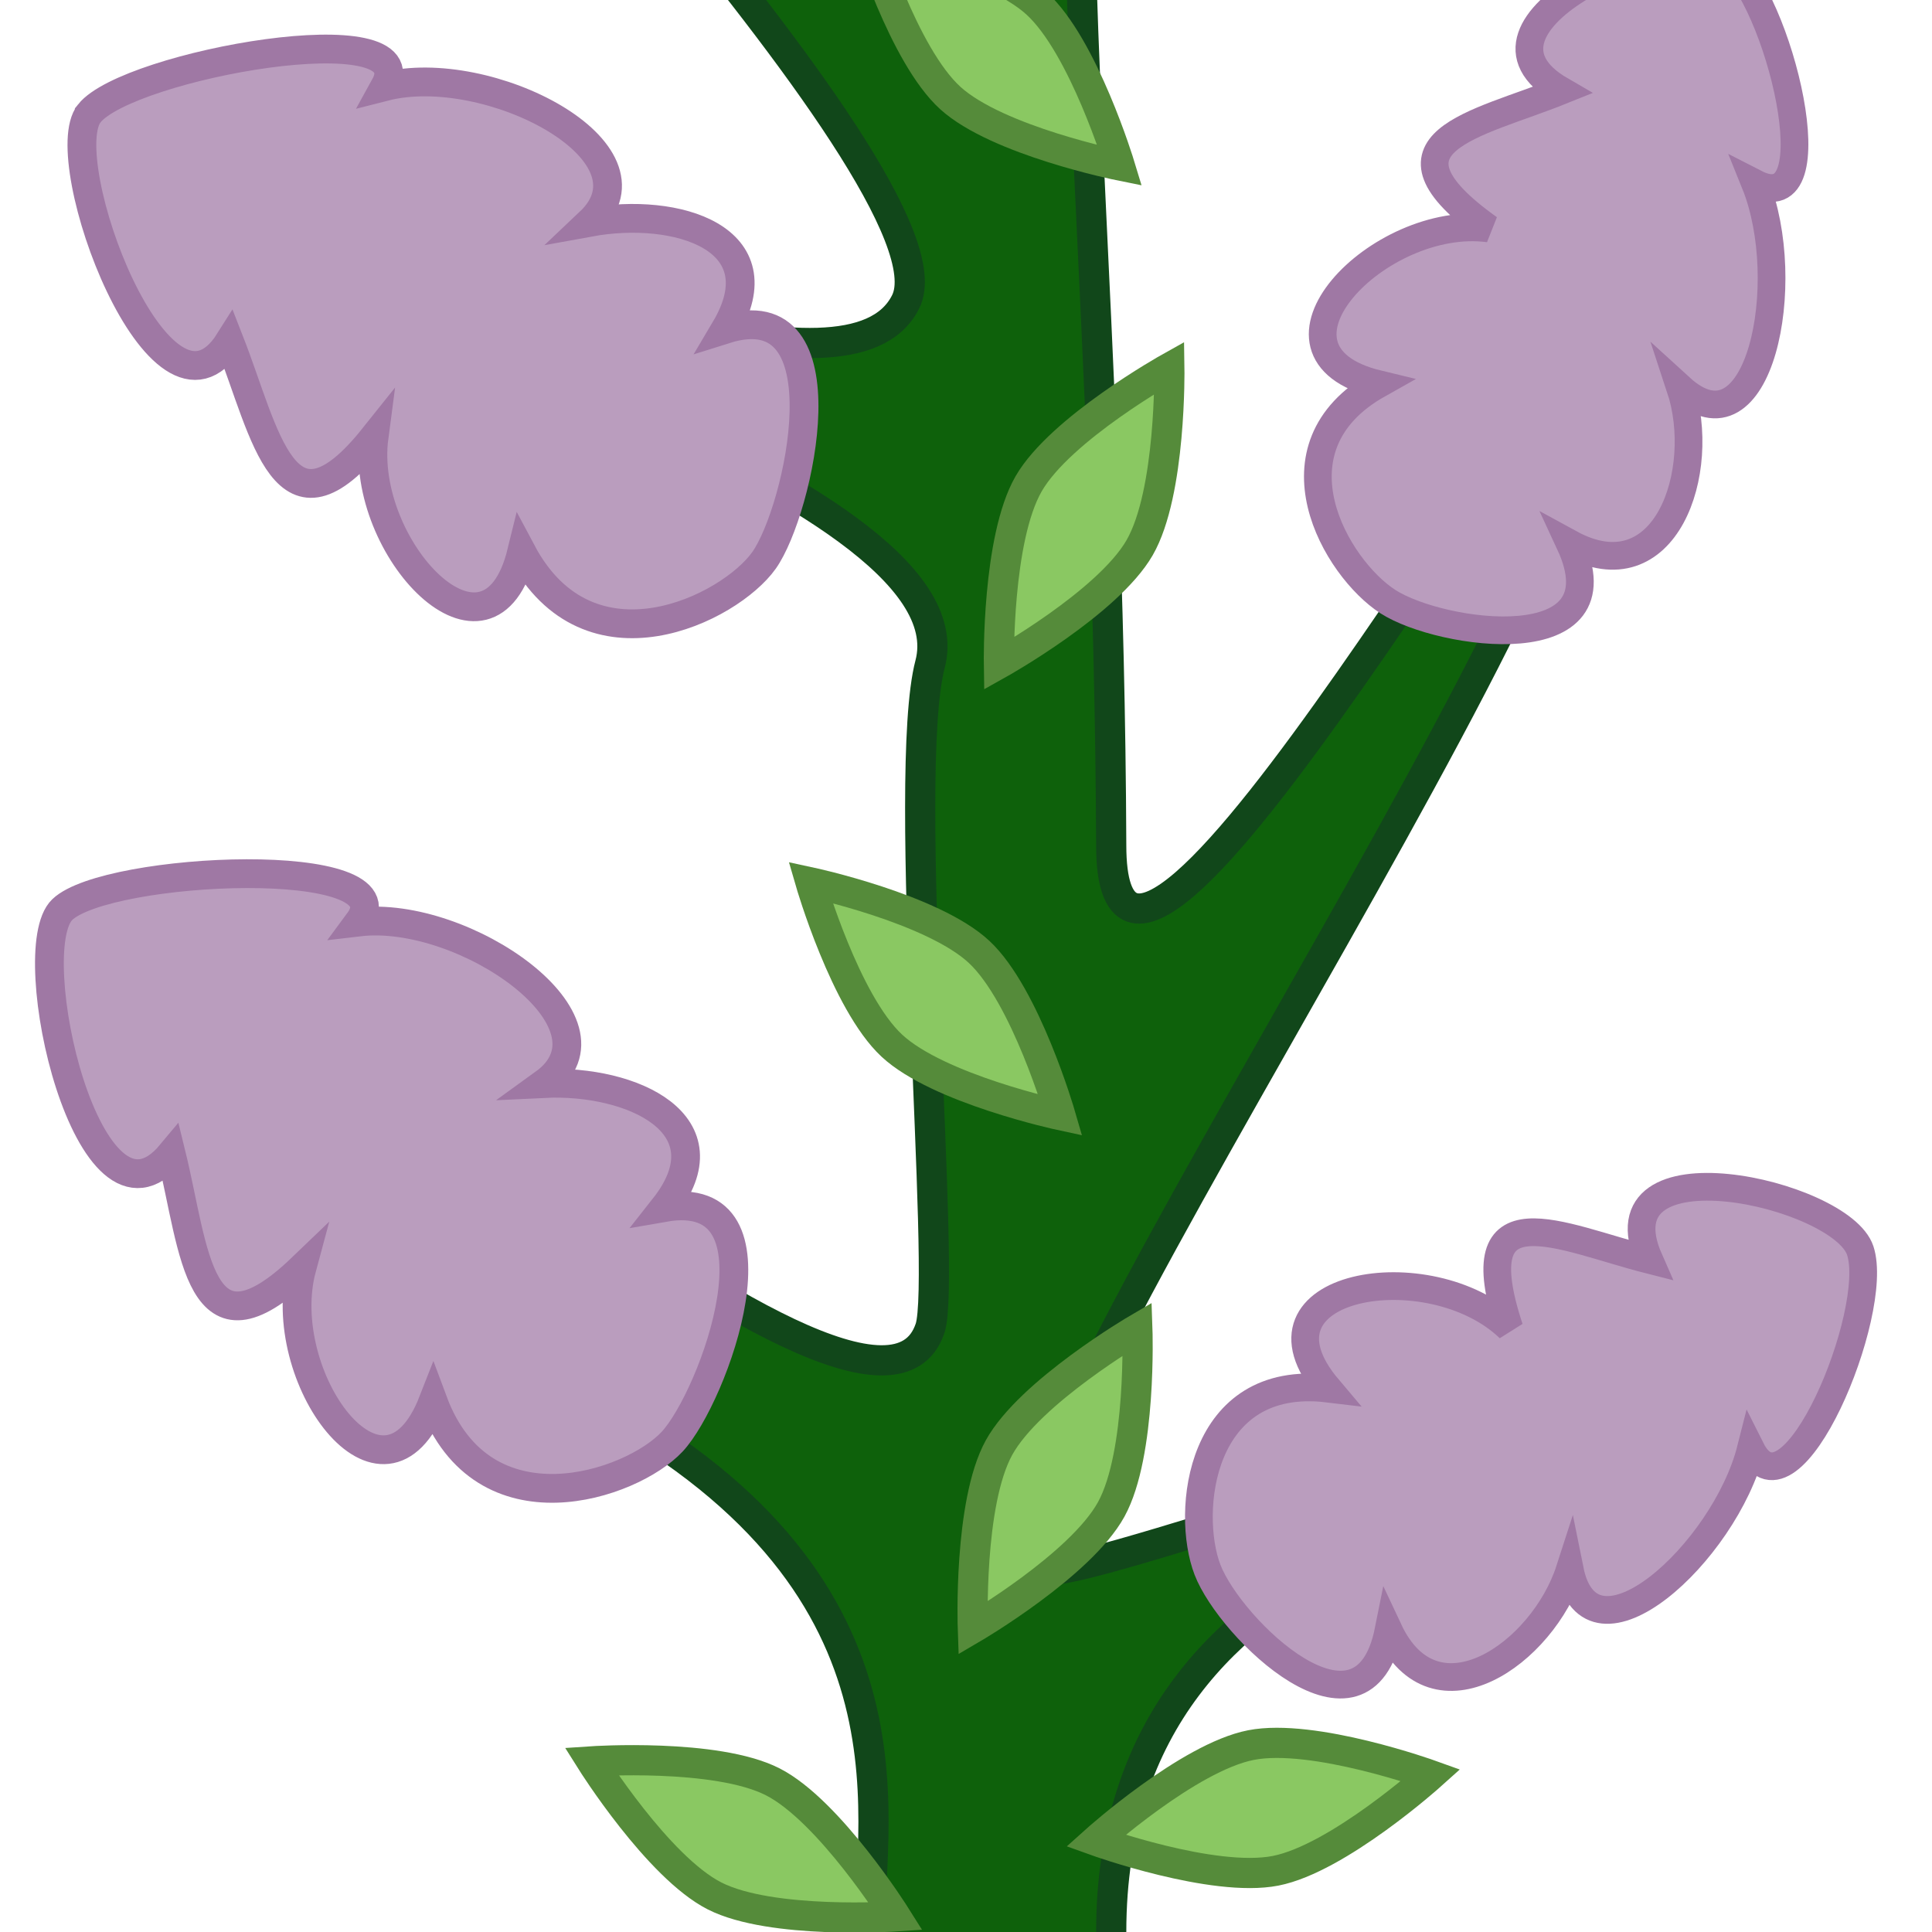<?xml version="1.0" encoding="UTF-8" standalone="no"?>
<!-- Created with Inkscape (http://www.inkscape.org/) -->

<svg
   xmlns:dc="http://purl.org/dc/elements/1.1/"
   xmlns:cc="http://creativecommons.org/ns#"
   xmlns:rdf="http://www.w3.org/1999/02/22-rdf-syntax-ns#"
   xmlns:svg="http://www.w3.org/2000/svg"
   xmlns="http://www.w3.org/2000/svg"
   xmlns:sodipodi="http://sodipodi.sourceforge.net/DTD/sodipodi-0.dtd"
   xmlns:inkscape="http://www.inkscape.org/namespaces/inkscape"
   width="128"
   height="128"
   id="svg2985"
   version="1.1"
   inkscape:version="0.48.2 r9819"
   sodipodi:docname="double_plant_syringa_bottom.svg"
   inkscape:export-filename="/Users/ianw/drawing.png"
   inkscape:export-xdpi="180"
   inkscape:export-ydpi="180">
  <title
     id="title3119">Template</title>
  <defs
     id="defs2987" />
  <sodipodi:namedview
     id="base"
     pagecolor="#ffffff"
     bordercolor="#000000"
     borderopacity="1"
     inkscape:pageopacity="0.0"
     inkscape:pageshadow="2"
     inkscape:zoom="2.3767798"
     inkscape:cx="-31.585512"
     inkscape:cy="100.73039"
     inkscape:current-layer="layer1"
     showgrid="true"
     inkscape:document-units="px"
     inkscape:grid-bbox="true"
     inkscape:snap-bbox="false"
     inkscape:snap-nodes="true"
     inkscape:snap-grids="true"
     inkscape:window-width="1031"
     inkscape:window-height="935"
     inkscape:window-x="340"
     inkscape:window-y="9"
     inkscape:window-maximized="0"
     inkscape:showpageshadow="false"
     borderlayer="true">
    <inkscape:grid
       type="xygrid"
       id="grid2993"
       empspacing="4"
       visible="true"
       enabled="true"
       snapvisiblegridlinesonly="true"
       spacingx="16px"
       spacingy="16px"
       empcolor="#d60053"
       empopacity="0.298" />
    <inkscape:grid
       type="xygrid"
       id="grid3043"
       empspacing="4"
       visible="true"
       enabled="true"
       snapvisiblegridlinesonly="true"
       color="#ff00f8"
       opacity="0.125"
       dotted="true" />
  </sodipodi:namedview>
  <g
     id="layer1"
     inkscape:label="Layer 1"
     inkscape:groupmode="layer"
     transform="translate(0,64)">
    <g
       id="g6937">
      <path
         sodipodi:nodetypes="ssssscssscccsccssscs"
         inkscape:connector-curvature="0"
         id="path7212"
         d="m 57.621,64 c 0,-8 4,-24 -20,-36 C 23.311,20.845 5.621,0 9.621,-4 12.45,-6.828 57.621,36 61.621,24 c 1.112,-3.335 -1.926,-36.69 0,-44 3.18,-12.071 -44,-24 -40,-28 12.457,1.449 34.659,11.439 38.379,4 4,-8 -37.25,-49.455 -36,-52 1.418,-2.887 35.281,31.147 36,28 1.933,-8.465 -2.499,-21.997 -4,-28 -1.621,-24 -20,-60 -16,-64 8.109,-7.056 29.172,66.828 32,64 20,-20 32,-68 40,-56 3.578,5.366 -33.621,56 -40,68 -1.621,16 1.492,41.999 1.621,76 0,20 31.402,-38.38 32,-32 1.275,13.598 -45.783,80 -36,80 4,0 36,-12 36,-8 0,4 -32,4 -32,32 0,16 -16,16 -16,0 z"
         style="fill:#0e610b;fill-opacity:1;stroke:#11471a;stroke-width:2;stroke-linecap:butt;stroke-linejoin:miter;stroke-miterlimit:4;stroke-opacity:1;stroke-dasharray:none" />
      <path
         sodipodi:nodetypes="cscsc"
         inkscape:connector-curvature="0"
         id="path7736"
         d="m 99.174,-128.017 c 0,0 5.748,-5.944 6.709,-10.049 0.961,-4.105 -1.553,-11.983 -1.553,-11.983 0,0 -5.748,5.944 -6.709,10.049 -0.961,4.105 1.553,11.983 1.553,11.983 z"
         style="fill:#8ac862;fill-opacity:1;stroke:#558b3a;stroke-width:2;stroke-linecap:butt;stroke-linejoin:miter;stroke-miterlimit:4;stroke-opacity:1;stroke-dasharray:none" />
      <path
         style="fill:#8ac862;fill-opacity:1;stroke:#558b3a;stroke-width:2;stroke-linecap:butt;stroke-linejoin:miter;stroke-miterlimit:4;stroke-opacity:1;stroke-dasharray:none"
         d="m 74.187,-53.035 c 0,0 -2.398,-7.913 -5.518,-10.749 -3.12,-2.836 -11.226,-4.471 -11.226,-4.471 0,0 2.398,7.913 5.518,10.749 3.12,2.836 11.226,4.471 11.226,4.471 z"
         id="path7738"
         inkscape:connector-curvature="0"
         sodipodi:nodetypes="cscsc" />
      <path
         sodipodi:nodetypes="cscsc"
         inkscape:connector-curvature="0"
         id="path7740"
         d="m 96.895,-96.178 c 0,0 -8.171,-1.27 -12.079,0.312 -3.908,1.582 -8.895,8.178 -8.895,8.178 0,0 8.171,1.27 12.079,-0.312 3.908,-1.582 8.895,-8.178 8.895,-8.178 z"
         style="fill:#8ac862;fill-opacity:1;stroke:#558b3a;stroke-width:2;stroke-linecap:butt;stroke-linejoin:miter;stroke-miterlimit:4;stroke-opacity:1;stroke-dasharray:none" />
      <path
         sodipodi:nodetypes="cscsc"
         inkscape:connector-curvature="0"
         id="path7754"
         d="m 59.884,-86.843 c 0,0 1.535,-8.125 0.081,-12.083 -1.454,-3.958 -7.884,-9.157 -7.884,-9.157 0,0 -1.535,8.125 -0.081,12.083 1.454,3.958 7.884,9.157 7.884,9.157 z"
         style="fill:#8ac862;fill-opacity:1;stroke:#558b3a;stroke-width:2;stroke-linecap:butt;stroke-linejoin:miter;stroke-miterlimit:4;stroke-opacity:1;stroke-dasharray:none" />
      <path
         style="fill:#8ac862;fill-opacity:1;stroke:#558b3a;stroke-width:2;stroke-linecap:butt;stroke-linejoin:miter;stroke-miterlimit:4;stroke-opacity:1;stroke-dasharray:none"
         d="m 31.126,-37.522 c 0,0 0.432,-8.257 -1.539,-11.985 -1.971,-3.727 -9.04,-8.018 -9.04,-8.018 0,0 -0.432,8.257 1.539,11.985 1.971,3.727 9.04,8.018 9.04,8.018 z"
         id="path7756"
         inkscape:connector-curvature="0"
         sodipodi:nodetypes="cscsc" />
      <path
         style="fill:#8ac862;fill-opacity:1;stroke:#558b3a;stroke-width:2;stroke-linecap:butt;stroke-linejoin:miter;stroke-miterlimit:4;stroke-opacity:1;stroke-dasharray:none"
         d="m 103.174,-36.017 c 0,0 5.748,-5.944 6.709,-10.049 0.961,-4.105 -1.553,-11.983 -1.553,-11.983 0,0 -5.748,5.944 -6.709,10.049 -0.961,4.105 1.553,11.983 1.553,11.983 z"
         id="path7760"
         inkscape:connector-curvature="0"
         sodipodi:nodetypes="cscsc" />
      <path
         style="fill:#8ac862;fill-opacity:1;stroke:#558b3a;stroke-width:2;stroke-linecap:butt;stroke-linejoin:miter;stroke-miterlimit:4;stroke-opacity:1;stroke-dasharray:none"
         d="m 66.18,-20.028 c 0,0 7.219,-4.033 9.323,-7.686 2.104,-3.654 1.97,-11.921 1.97,-11.921 0,0 -7.219,4.033 -9.323,7.686 -2.104,3.654 -1.97,11.921 -1.97,11.921 z"
         id="path7766"
         inkscape:connector-curvature="0"
         sodipodi:nodetypes="cscsc" />
      <path
         sodipodi:nodetypes="cscsc"
         inkscape:connector-curvature="0"
         id="path7774"
         d="m 70.253,9.883 c 0,0 -2.3,-7.942 -5.385,-10.817 C 61.783,-3.808 53.698,-5.543 53.698,-5.543 c 0,0 2.3,7.942 5.385,10.817 3.085,2.874 11.17,4.609 11.17,4.609 z"
         style="fill:#8ac862;fill-opacity:1;stroke:#558b3a;stroke-width:2;stroke-linecap:butt;stroke-linejoin:miter;stroke-miterlimit:4;stroke-opacity:1;stroke-dasharray:none" />
      <path
         sodipodi:nodetypes="cscsc"
         inkscape:connector-curvature="0"
         id="path7768"
         d="m 96.484,36.327 c 0,0 8.263,-0.303 11.801,-2.598 3.537,-2.295 7.183,-9.716 7.183,-9.716 0,0 -8.263,0.303 -11.801,2.598 -3.537,2.295 -7.183,9.716 -7.183,9.716 z"
         style="fill:#8ac862;fill-opacity:1;stroke:#558b3a;stroke-width:2;stroke-linecap:butt;stroke-linejoin:miter;stroke-miterlimit:4;stroke-opacity:1;stroke-dasharray:none" />
      <path
         style="fill:#8ac862;fill-opacity:1;stroke:#558b3a;stroke-width:2;stroke-linecap:butt;stroke-linejoin:miter;stroke-miterlimit:4;stroke-opacity:1;stroke-dasharray:none"
         d="m 59.348,62.965 c 0,0 -4.398,-7.002 -8.155,-8.916 C 47.436,52.136 39.186,52.694 39.186,52.694 c 0,0 4.398,7.002 8.155,8.916 3.757,1.914 12.007,1.355 12.007,1.355 z"
         id="path7778"
         inkscape:connector-curvature="0"
         sodipodi:nodetypes="cscsc" />
      <path
         sodipodi:nodetypes="cscsc"
         inkscape:connector-curvature="0"
         id="path7780"
         d="m 94.799,53.609 c 0,0 -7.78,-2.802 -11.918,-1.993 -4.138,0.809 -10.289,6.335 -10.289,6.335 0,0 7.78,2.802 11.918,1.993 4.138,-0.809 10.289,-6.335 10.289,-6.335 z"
         style="fill:#8ac862;fill-opacity:1;stroke:#558b3a;stroke-width:2;stroke-linecap:butt;stroke-linejoin:miter;stroke-miterlimit:4;stroke-opacity:1;stroke-dasharray:none" />
      <path
         style="fill:#8ac862;fill-opacity:1;stroke:#558b3a;stroke-width:2;stroke-linecap:butt;stroke-linejoin:miter;stroke-miterlimit:4;stroke-opacity:1;stroke-dasharray:none"
         d="m 75.354,24.042 c 0,0 -7.137,4.175 -9.169,7.87 -2.031,3.695 -1.733,11.958 -1.733,11.958 0,0 7.137,-4.175 9.169,-7.87 2.031,-3.695 1.733,-11.958 1.733,-11.958 z"
         id="path7782"
         inkscape:connector-curvature="0"
         sodipodi:nodetypes="cscsc" />
      <path
         style="fill:#ba9dbe;fill-opacity:1;stroke:#9f78a4;stroke-width:1.836;stroke-linecap:round;stroke-miterlimit:4;stroke-opacity:1"
         d="M 123.246,18.854 C 124.587,22.914 118.634,37.26 116,32 c -1.735,6.863 -10.6,14.955 -12,8 -1.791,5.55 -8.929,10.55 -12,4 -1.689,8.466 -10.498,-0.095 -12,-4 -1.464,-3.806 -0.551,-13.033 8,-12 -5.882,-6.947 6.739,-9.067 12,-4 -3.103,-9.397 3.392,-6.024 9.267,-4.531 -3.565,-8.08 12.716,-4.44 13.979,-0.615 z"
         id="path6904"
         inkscape:connector-curvature="0"
         sodipodi:nodetypes="scccscccs" />
      <path
         style="fill:#ba9dbe;fill-opacity:1;stroke:#9f78a4;stroke-width:1.907;stroke-linecap:round;stroke-miterlimit:4;stroke-opacity:1"
         d="M 4.126,-3.737 C 7.098,-6.589 27.17,-7.507 23.764,-2.916 30.773,-3.746 41.567,3.793 36.03,7.786 41.892,7.501 48.344,10.492 44,16 52.423,14.526 47.284,28.56 44.531,31.516 41.847,34.396 32.009,37.761 28.692,28.844 25.387,37.304 18.071,27.14 20,20 13.121,26.602 12.919,18.864 11.342,12.446 5.872,19.018 1.325,-1.049 4.126,-3.737 z"
         id="path6906"
         inkscape:connector-curvature="0"
         sodipodi:nodetypes="scccscccs" />
      <path
         sodipodi:nodetypes="scccscccs"
         inkscape:connector-curvature="0"
         id="path6908"
         d="m 5.914,-56.486 c 2.57,-3.22 22.345,-6.778 19.575,-1.777 6.839,-1.748 18.532,4.302 13.571,8.99 5.773,-1.055 12.564,1.058 8.984,7.091 8.155,-2.573 4.913,12.017 2.573,15.31 -2.28,3.209 -11.588,7.843 -16.053,-0.558 -2.16,8.822 -10.753,-0.288 -9.783,-7.62 -5.948,7.452 -7.169,-0.192 -9.579,-6.346 -4.555,7.236 -11.71,-12.055 -9.288,-15.089 z"
         style="fill:#ba9dbe;fill-opacity:1;stroke:#9f78a4;stroke-width:1.907;stroke-linecap:round;stroke-miterlimit:4;stroke-opacity:1" />
      <path
         sodipodi:nodetypes="scccscccs"
         inkscape:connector-curvature="0"
         id="path6910"
         d="m 114.358,-66.747 c 3.48,2.484 7.151,17.576 1.919,14.887 2.654,6.562 0.281,18.329 -4.957,13.544 1.833,5.537 -0.973,13.787 -7.32,10.316 3.638,7.829 -8.527,6.125 -12.045,3.861 -3.429,-2.206 -8.144,-10.191 -0.634,-14.408 -8.85,-2.131 0.081,-11.297 7.32,-10.316 -8.055,-5.749 -0.822,-6.865 4.801,-9.13 -7.649,-4.413 7.637,-11.094 10.917,-8.754 z"
         style="fill:#ba9dbe;fill-opacity:1;stroke:#9f78a4;stroke-width:1.836;stroke-linecap:round;stroke-miterlimit:4;stroke-opacity:1" />
      <path
         style="fill:#ba9dbe;fill-opacity:1;stroke:#9f78a4;stroke-width:1.907;stroke-linecap:round;stroke-miterlimit:4;stroke-opacity:1"
         d="m 26.196,-174.018 c 3.786,-1.623 22.896,4.585 18.092,7.683 6.853,1.691 14.3,12.548 7.712,14.335 5.587,1.798 10.573,6.869 4.568,10.495 8.403,1.586 -1.348,12.912 -4.966,14.709 -3.526,1.751 -13.918,1.436 -13.884,-8.077 -6.072,6.755 -9.341,-5.335 -5.021,-11.338 -8.763,3.758 -6.227,-3.556 -5.444,-10.119 -7.433,4.225 -4.624,-16.157 -1.056,-17.687 z"
         id="path6912"
         inkscape:connector-curvature="0"
         sodipodi:nodetypes="scccscccs" />
      <path
         style="fill:#ba9dbe;fill-opacity:1;stroke:#9f78a4;stroke-width:1.836;stroke-linecap:round;stroke-miterlimit:4;stroke-opacity:1"
         d="m 111.717,-161.884 c 3.48,2.484 7.151,17.576 1.919,14.887 2.654,6.562 0.281,18.329 -4.957,13.544 1.833,5.537 -0.973,13.787 -7.32,10.316 3.638,7.829 -8.527,6.125 -12.045,3.861 -3.429,-2.206 -8.144,-10.191 -0.634,-14.408 C 79.831,-135.815 88.761,-144.981 96,-144 c -8.055,-5.749 -0.822,-6.865 4.801,-9.13 -7.649,-4.413 7.637,-11.094 10.917,-8.754 z"
         id="path6914"
         inkscape:connector-curvature="0"
         sodipodi:nodetypes="scccscccs" />
      <path
         style="fill:#ba9dbe;fill-opacity:1;stroke:#9f78a4;stroke-width:1.907;stroke-linecap:round;stroke-miterlimit:4;stroke-opacity:1"
         d="M 6.698,-105.327 C 9.689,-108.16 27.437,-108.568 24,-104 c 7.015,-0.783 13.564,4.045 8,8 5.864,-0.245 16.381,6.522 12,12 8.433,-1.418 5.64,11.257 2.867,14.194 C 44.164,-66.943 35.258,-67.061 32,-76 c -3.362,8.438 -9.977,-0.873 -8,-8 -6.923,6.556 -6.465,-1.572 -8,-8 -5.514,6.535 -12.12,-10.658 -9.302,-13.327 z"
         id="path6916"
         inkscape:connector-curvature="0"
         sodipodi:nodetypes="scccscccs" />
    </g>
  </g>
</svg>
